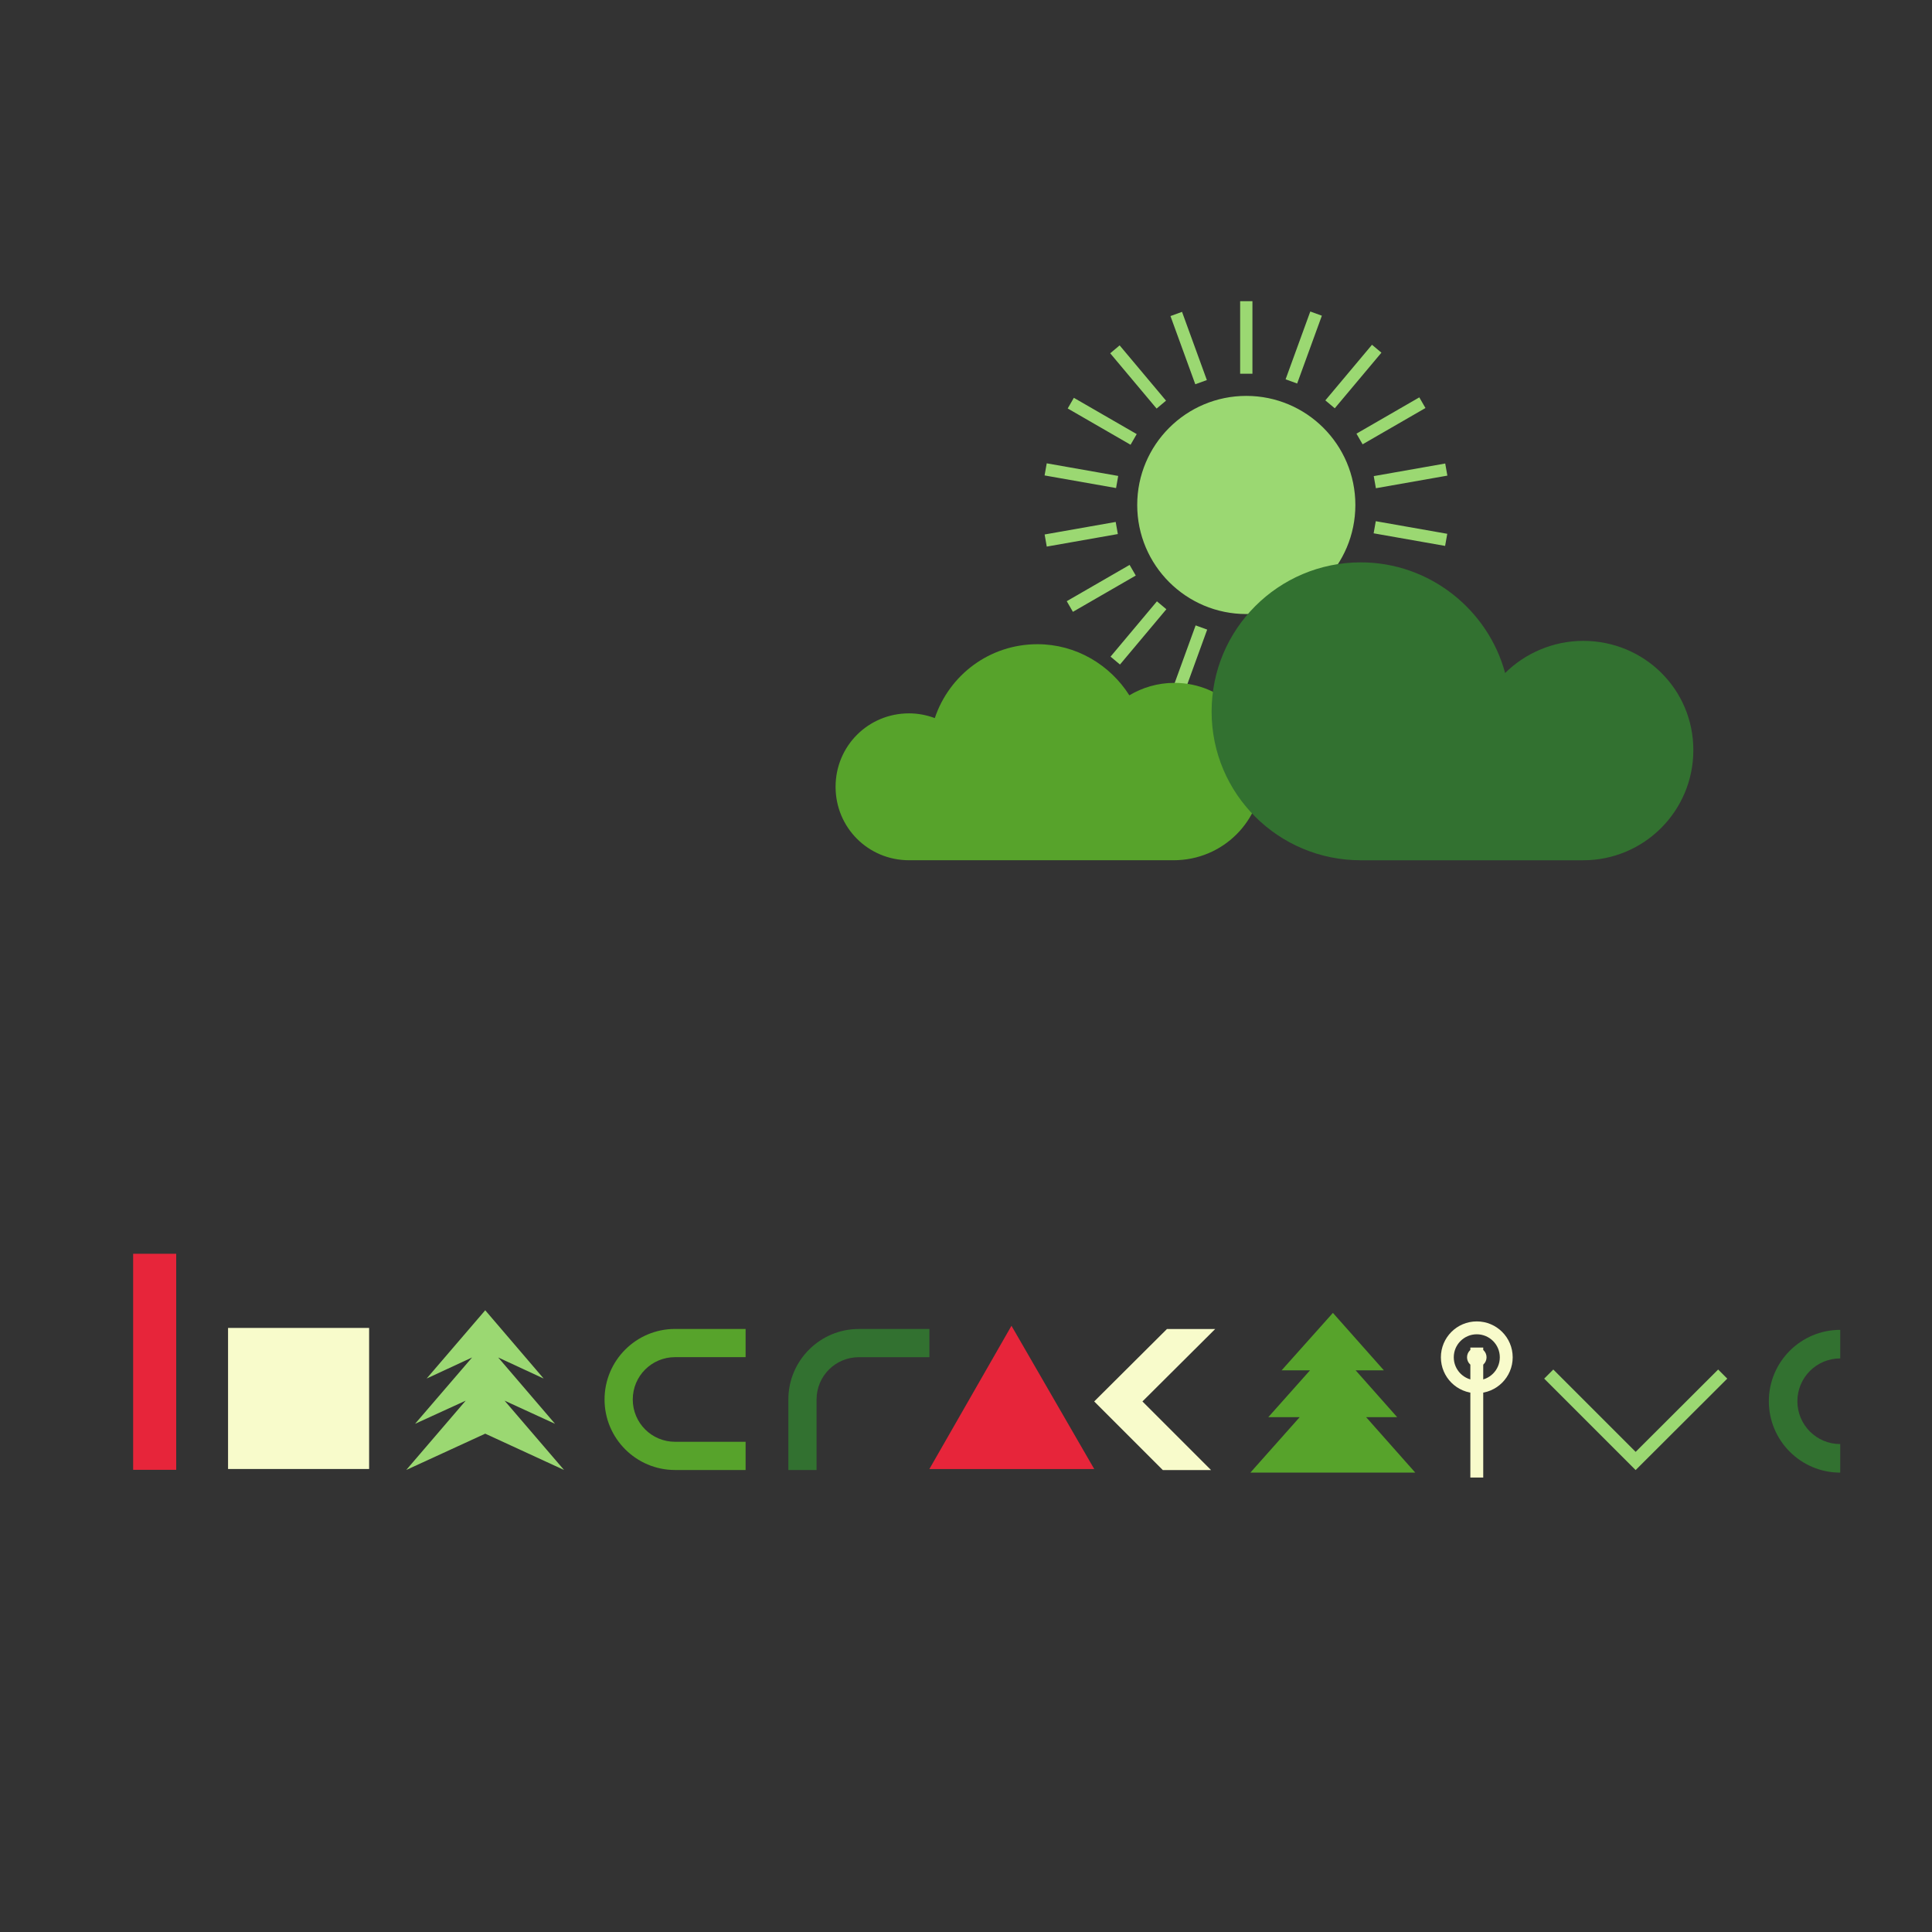 <?xml version="1.0" encoding="utf-8" ?>
<!-- Generator: Assembly 1.0 - http://assemblyapp.co -->
<svg version="1.1" xmlns="http://www.w3.org/2000/svg" xmlns:xlink="http://www.w3.org/1999/xlink" width="300" height="300" viewBox="0 0 300 300">
	<rect x="0" y="0" width="300" height="300" fill="#333333" stroke="none"/>
	<g id="widget" transform="matrix(1,0,0,1,150,150)">
		<path d="M60.46,-71.588 C60.46,-62.234 52.877,-54.651 43.523,-54.651 C34.169,-54.651 26.586,-62.234 26.586,-71.588 C26.586,-80.943 34.169,-88.526 43.523,-88.526 C52.877,-88.526 60.46,-80.943 60.46,-71.588 Z M51.422,-90.447 L49.627,-91.101 L53.462,-101.631 L55.257,-100.977 Z M57.262,-86.602 L55.799,-87.829 L63.042,-96.464 L64.506,-95.236 Z M60.63,-82.662 L70.39,-88.297 L71.345,-86.643 L61.585,-81.008 Z M63.315,-76.069 L74.414,-78.027 L74.746,-76.145 L63.647,-74.188 Z M63.63,-69.069 L74.729,-67.112 L74.397,-65.231 L63.298,-67.187 Z M61.675,-62.339 L71.435,-56.704 L70.48,-55.05 L60.72,-60.685 Z M57.291,-56.72 L64.494,-48.135 L63.031,-46.907 L55.827,-55.492 Z M51.384,-52.775 L55.217,-42.244 L53.421,-41.59 L49.589,-52.121 Z M42.568,-51.213 L44.478,-51.213 L44.478,-39.942 L42.568,-39.942 Z M35.656,-52.889 L37.451,-52.236 L33.599,-41.644 L31.804,-42.297 Z M29.648,-56.625 L31.112,-55.397 L23.909,-46.812 L22.446,-48.039 Z M26.361,-60.629 L16.601,-54.994 L15.645,-56.648 L25.405,-62.283 Z M23.577,-67.072 L12.54,-65.126 L12.209,-67.007 L23.245,-68.953 Z M23.302,-74.216 L12.203,-76.174 L12.535,-78.055 L23.634,-76.097 Z M25.553,-80.939 L15.793,-86.574 L16.748,-88.228 L26.508,-82.593 Z M29.597,-86.558 L22.393,-95.142 L23.856,-96.37 L31.06,-87.785 Z M35.605,-90.331 L31.75,-100.922 L33.545,-101.575 L37.4,-90.984 Z M42.568,-103.235 L44.478,-103.235 L44.478,-91.964 L42.568,-91.964 Z" fill="#9bd872" fill-opacity="1" />
		<path d="M32.368,-43.965 C29.767,-43.965 27.367,-43.232 25.366,-42.031 C22.365,-46.767 17.096,-49.968 11.094,-49.968 C3.691,-49.968 -2.578,-45.233 -4.846,-38.497 C-6.113,-38.964 -7.447,-39.23 -8.847,-39.23 C-15.183,-39.23 -20.252,-34.162 -20.252,-27.826 C-20.252,-21.49 -15.183,-16.422 -8.847,-16.422 L32.235,-16.422 C39.905,-16.422 46.04,-22.557 46.04,-30.227 C46.107,-37.763 39.905,-43.965 32.368,-43.965 Z" fill="#57a32b" fill-opacity="1" />
		<path d="M95.83,-50.487 C91.136,-50.487 86.745,-48.519 83.716,-45.49 C81.067,-55.333 71.981,-62.677 61.306,-62.677 C48.51,-62.677 38.138,-52.304 38.138,-39.509 C38.138,-26.713 48.51,-16.417 61.306,-16.417 L95.83,-16.417 C105.294,-16.417 112.941,-24.064 112.941,-33.528 C112.941,-42.992 105.294,-50.487 95.83,-50.487 Z" fill="#327130" fill-opacity="1" />
		<path d="M-122.639,78.231 L-129.325,78.231 L-129.325,44.685 L-122.639,44.685 L-122.639,78.231 Z" fill="#e7253a" fill-opacity="1" />
		<path d="M-92.684,78.104 L-114.588,78.104 L-114.588,56.2 L-92.684,56.2 L-92.684,78.104 Z" fill="#f8fbcb" fill-opacity="1" />
		<path d="M-45.174,60.738 L-45.174,60.738 L-34.222,60.738 L-34.222,56.357 L-45.174,56.357 L-45.174,56.357 C-51.219,56.357 -56.126,61.264 -56.126,67.309 C-56.126,73.355 -51.219,78.261 -45.174,78.261 L-45.174,78.261 L-34.222,78.261 L-34.222,73.88 L-45.174,73.88 L-45.174,73.88 C-48.81,73.88 -51.745,70.945 -51.745,67.309 C-51.745,63.673 -48.81,60.738 -45.174,60.738 Z" fill="#57a32b" fill-opacity="1" />
		<path d="M-23.205,67.314 L-23.205,67.314 C-23.205,63.678 -20.27,60.743 -16.634,60.743 L-16.634,60.743 L-5.681,60.743 L-5.681,56.362 L-16.634,56.362 L-16.634,56.362 C-22.679,56.362 -27.585,61.269 -27.585,67.314 L-27.585,67.314 L-27.585,78.266 L-23.205,78.266 L-23.205,67.314 Z" fill="#327130" fill-opacity="1" />
		<path d="M-5.686,78.109 L7.061,55.865 L19.911,78.109 L-5.686,78.109 Z" fill="#e7253a" fill-opacity="1" />
		<path d="M27.397,67.616 L38.695,56.367 L31.204,56.367 L19.906,67.616 L30.561,78.271 L38.052,78.271 Z" fill="#f8fbcb" fill-opacity="1" />
		<path d="M-71.649,67.494 L-63.812,71.09 L-72.642,60.785 L-65.583,64.059 L-74.654,53.458 L-83.752,64.059 L-76.694,60.785 L-85.551,71.09 L-77.687,67.494 L-86.919,78.256 L-74.654,72.62 L-62.416,78.256 Z" fill="#9bd872" fill-opacity="1" />
		<path d="M69.759,78.663 L62.128,70.053 L66.949,70.053 L60.504,62.784 L64.887,62.784 L56.973,53.865 L49.008,62.784 L53.416,62.784 L46.945,70.053 L51.817,70.053 L44.161,78.663 Z" fill="#57a32b" fill-opacity="1" />
		<path d="M79.316,60.246 L79.316,78.431 M79.831,60.761 C79.831,61.046 79.6,61.277 79.316,61.277 C79.031,61.277 78.8,61.046 78.8,60.761 C78.8,60.477 79.031,60.246 79.316,60.246 C79.6,60.246 79.831,60.477 79.831,60.761 Z M83.89,60.761 C83.89,63.288 81.842,65.336 79.316,65.336 C76.789,65.336 74.741,63.288 74.741,60.761 C74.741,58.235 76.789,56.187 79.316,56.187 C81.842,56.187 83.89,58.235 83.89,60.761 Z" fill="none" stroke-width="2" stroke="#f8fbcb" stroke-linecap="square" stroke-linejoin="miter" />
		<path d="M116.793,64.072 L103.981,76.858 L91.195,64.072" fill="none" stroke-width="2" stroke="#9bd872" stroke-linecap="square" stroke-linejoin="miter" />
		<path d="M135.749,78.668 L135.749,74.234 L135.749,74.234 L135.749,74.234 C132.069,74.234 129.098,71.264 129.098,67.584 C129.098,63.904 132.069,60.934 135.749,60.934 L135.749,60.934 L135.749,56.5 L135.749,56.5 L135.749,56.5 C129.63,56.5 124.665,61.465 124.665,67.584 C124.665,73.702 129.63,78.668 135.749,78.668 L135.749,78.668 Z" fill="#327130" fill-opacity="1" />
	</g>
</svg>